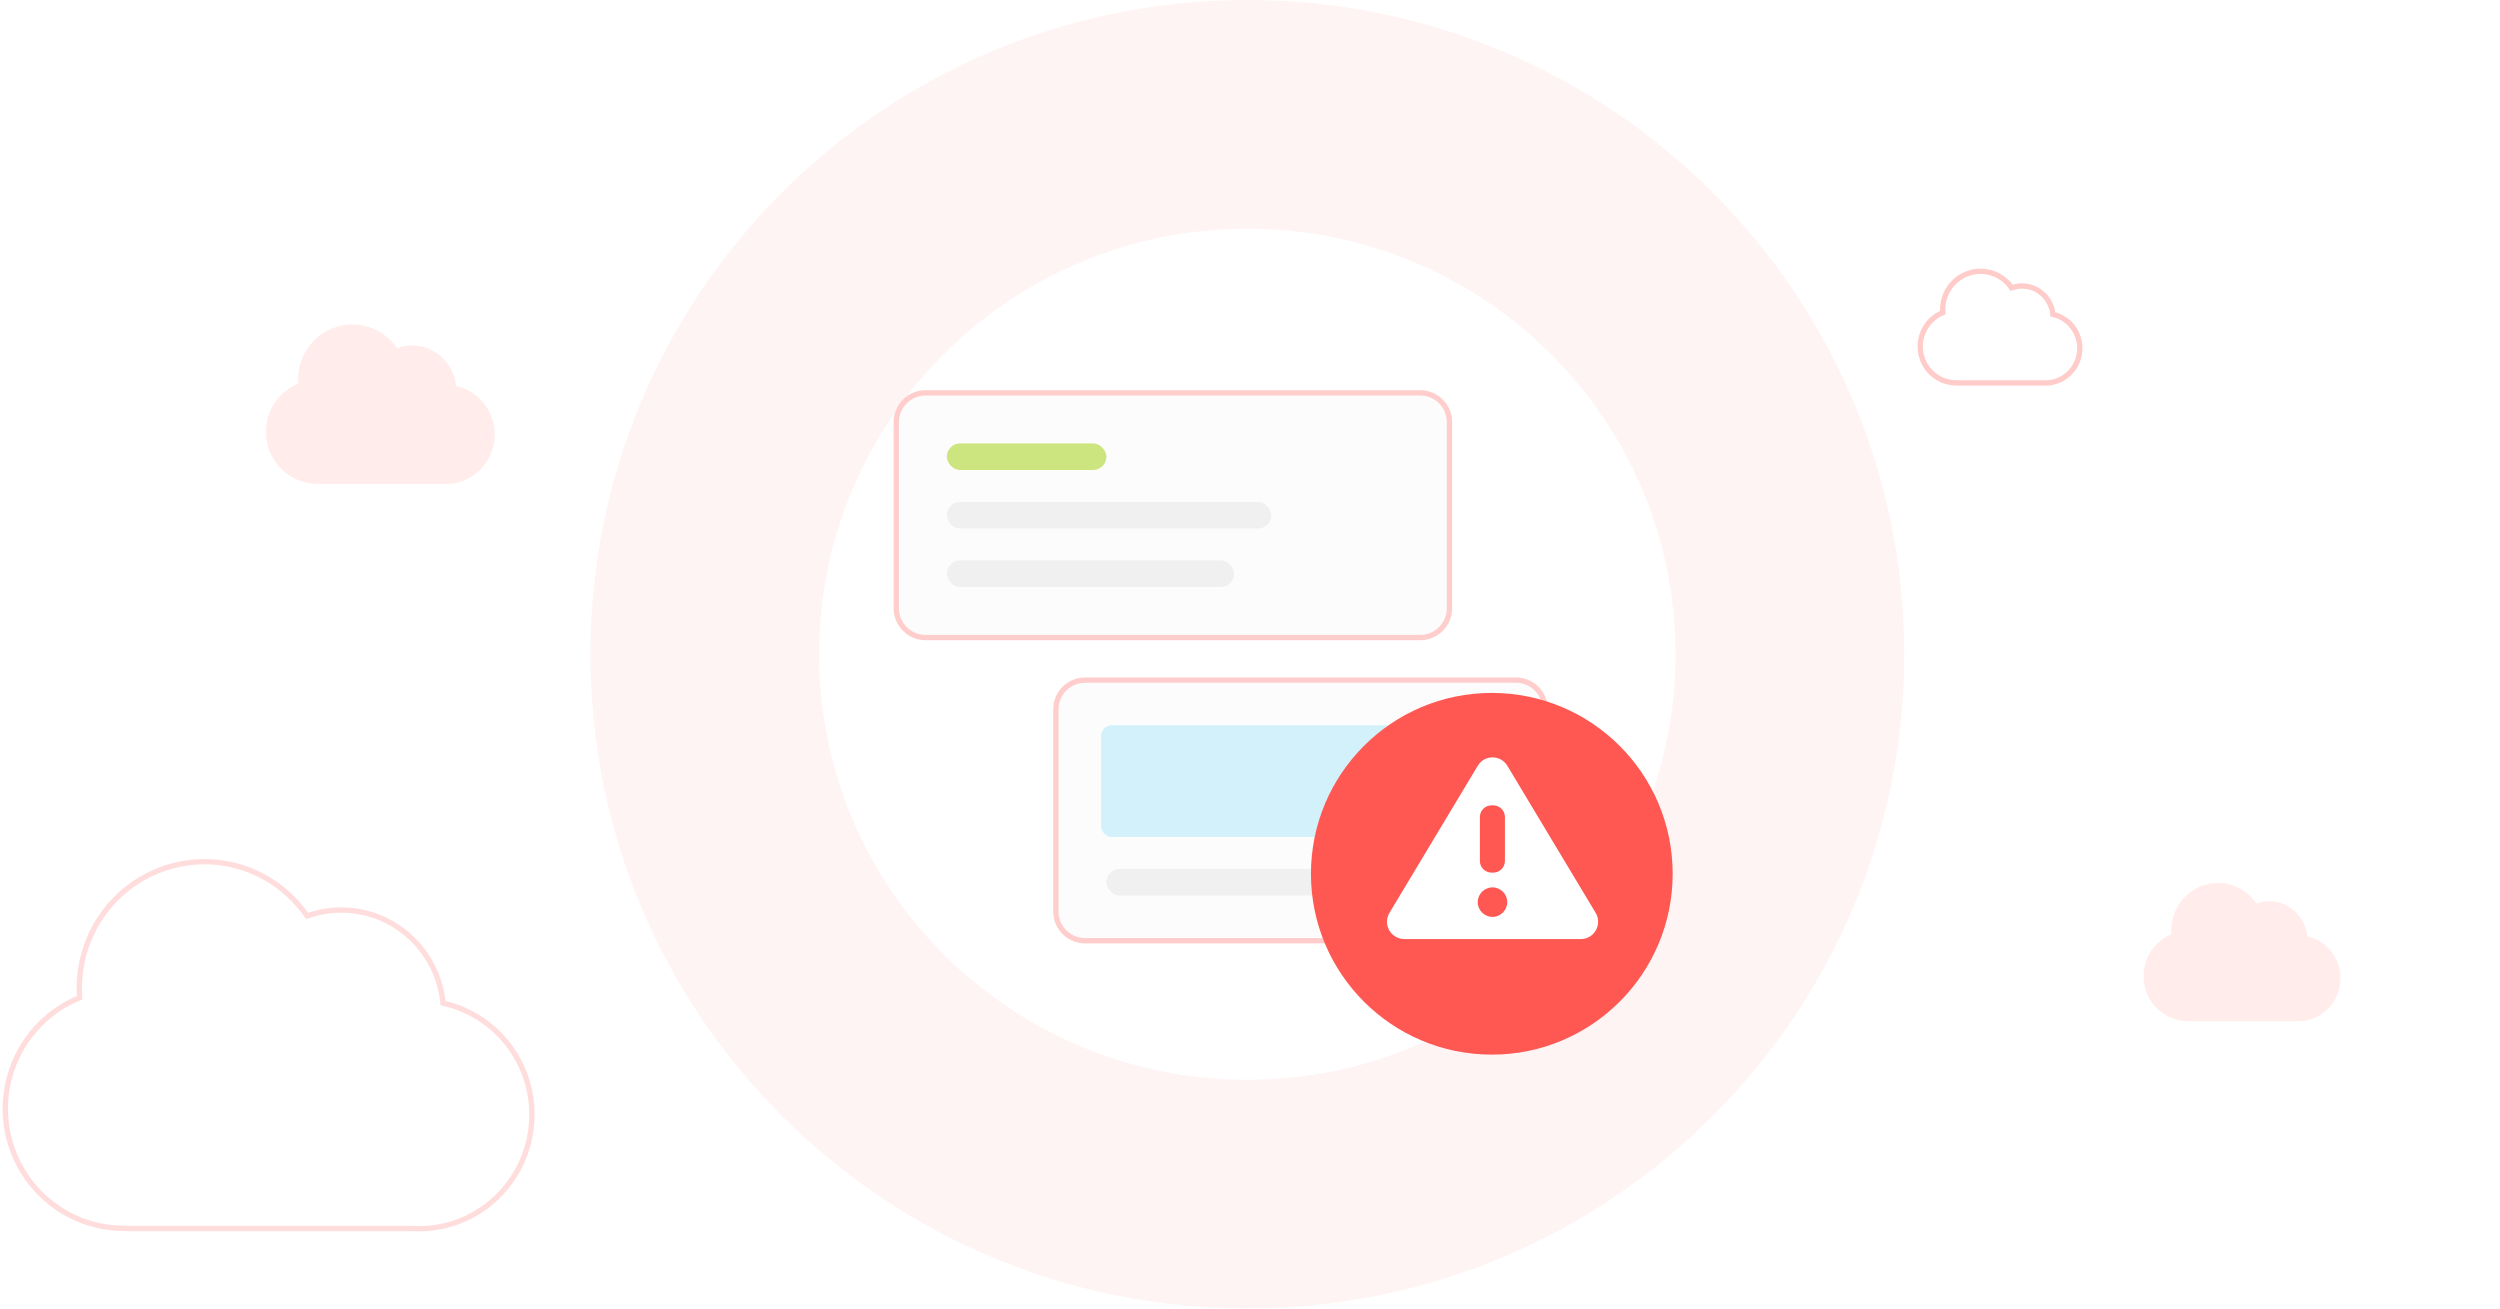 <svg width="470" height="246" viewBox="0 0 470 246" fill="none" xmlns="http://www.w3.org/2000/svg">
<path opacity="0.117" fill-rule="evenodd" clip-rule="evenodd" d="M431.596 191.987H411.642C411.471 191.987 411.302 191.98 411.134 191.968C406.624 191.863 403 188.11 403 183.497C403.001 181.248 403.88 179.092 405.444 177.502C406.245 176.688 407.193 176.056 408.224 175.635C408.207 175.406 408.198 175.175 408.198 174.941C408.2 172.568 409.127 170.293 410.777 168.617C412.427 166.94 414.664 165.999 416.995 166C419.982 166.004 422.619 167.524 424.204 169.844C424.957 169.572 425.767 169.425 426.611 169.425C430.34 169.43 433.402 172.322 433.757 176.021C437.33 176.813 440.003 180.052 440 183.924C439.996 188.387 436.439 192.002 432.054 192C431.9 192 431.748 191.995 431.596 191.987Z" fill="#FF5752"/>
<path opacity="0.117" fill-rule="evenodd" clip-rule="evenodd" d="M83.233 90.984H60.043C59.844 90.984 59.648 90.977 59.453 90.963C54.212 90.842 50 86.512 50 81.188C50.002 78.594 51.023 76.106 52.84 74.272C53.772 73.332 54.873 72.604 56.071 72.117C56.051 71.853 56.041 71.586 56.041 71.317C56.043 68.579 57.121 65.954 59.038 64.019C60.956 62.084 63.555 60.998 66.265 61C69.736 61.004 72.801 62.758 74.643 65.435C75.517 65.122 76.459 64.952 77.44 64.952C81.773 64.957 85.332 68.295 85.745 72.562C89.897 73.477 93.004 77.214 93 81.682C92.996 86.831 88.862 91.002 83.766 91C83.587 91 83.409 90.995 83.233 90.984Z" fill="#FF5752"/>
<path opacity="0.2" fill-rule="evenodd" clip-rule="evenodd" d="M77.513 230.964H24.122C23.665 230.964 23.212 230.947 22.764 230.914C10.697 230.637 1.001 220.678 1 208.433C1.004 202.465 3.356 196.743 7.539 192.526C9.684 190.364 12.22 188.688 14.978 187.569C14.932 186.961 14.909 186.348 14.909 185.729C14.912 179.432 17.394 173.394 21.809 168.944C26.223 164.494 32.208 161.996 38.447 162C46.439 162.01 53.495 166.044 57.736 172.2C59.75 171.48 61.917 171.089 64.176 171.09C74.152 171.102 82.346 178.778 83.296 188.593C92.855 190.697 100.008 199.292 100 209.568C99.99 221.411 90.473 231.005 78.739 231C78.328 231 77.919 230.988 77.513 230.964V230.964Z" stroke="#FF5752"/>
<path opacity="0.302" fill-rule="evenodd" clip-rule="evenodd" d="M384.186 71.989H368.007C367.868 71.989 367.731 71.984 367.595 71.974C363.939 71.889 361 68.858 361 65.132C361.001 63.316 361.714 61.574 362.982 60.29C363.631 59.633 364.4 59.123 365.236 58.782C365.222 58.597 365.215 58.41 365.215 58.222C365.216 56.305 365.968 54.468 367.306 53.113C368.643 51.759 370.457 50.999 372.348 51C374.769 51.003 376.908 52.231 378.193 54.104C378.803 53.885 379.46 53.766 380.144 53.767C383.167 53.77 385.65 56.106 385.938 59.094C388.835 59.734 391.003 62.35 391 65.477C390.997 69.082 388.113 72.001 384.557 72C384.433 72 384.309 71.996 384.186 71.989V71.989Z" stroke="#FF5752"/>
<path opacity="0.212" fill-rule="evenodd" clip-rule="evenodd" d="M358 123C358 190.932 302.707 246 234.5 246C166.293 246 111 190.932 111 123C111 55.069 166.292 0 234.5 0C302.707 0 358 55.069 358 123ZM315 123C315 167.183 278.959 203 234.5 203C190.041 203 154 167.183 154 123C154 78.817 190.04 43 234.5 43C278.959 43 315 78.817 315 123Z" fill="#FFCDCC"/>
<g filter="url(#filter0_d_4166_113827)">
<path d="M168.5 77C168.5 73.962 170.962 71.5 174 71.5H267C270.038 71.5 272.5 73.962 272.5 77V112C272.5 115.038 270.038 117.5 267 117.5H174C170.962 117.5 168.5 115.038 168.5 112V77Z" fill="#EEF2F4"/>
<path d="M168.5 77C168.5 73.962 170.962 71.5 174 71.5H267C270.038 71.5 272.5 73.962 272.5 77V112C272.5 115.038 270.038 117.5 267 117.5H174C170.962 117.5 168.5 115.038 168.5 112V77Z" fill="white" fill-opacity="0.8"/>
<path d="M168.5 77C168.5 73.962 170.962 71.5 174 71.5H267C270.038 71.5 272.5 73.962 272.5 77V112C272.5 115.038 270.038 117.5 267 117.5H174C170.962 117.5 168.5 115.038 168.5 112V77Z" stroke="#FFCDCC"/>
<rect opacity="0.5" x="178" y="81" width="30" height="5" rx="2.5" fill="#9DCF00"/>
<rect x="178" y="92" width="61" height="5" rx="2.5" fill="black" fill-opacity="0.05"/>
<rect x="178" y="103" width="54" height="5" rx="2.5" fill="black" fill-opacity="0.05"/>
</g>
<g filter="url(#filter1_d_4166_113827)">
<path d="M198.5 131C198.5 127.962 200.962 125.5 204 125.5H285C288.038 125.5 290.5 127.962 290.5 131V169C290.5 172.038 288.038 174.5 285 174.5H204C200.962 174.5 198.5 172.038 198.5 169V131Z" fill="#EEF2F4"/>
<path d="M198.5 131C198.5 127.962 200.962 125.5 204 125.5H285C288.038 125.5 290.5 127.962 290.5 131V169C290.5 172.038 288.038 174.5 285 174.5H204C200.962 174.5 198.5 172.038 198.5 169V131Z" fill="white" fill-opacity="0.8"/>
<path d="M198.5 131C198.5 127.962 200.962 125.5 204 125.5H285C288.038 125.5 290.5 127.962 290.5 131V169C290.5 172.038 288.038 174.5 285 174.5H204C200.962 174.5 198.5 172.038 198.5 169V131Z" stroke="#FFCDCC"/>
<rect x="208" y="161" width="54" height="5" rx="2.5" fill="black" fill-opacity="0.05"/>
<rect opacity="0.2" x="207" y="134" width="75" height="21" rx="2" fill="#2FC6F6"/>
</g>
<g filter="url(#filter2_d_4166_113827)">
<g filter="url(#filter3_d_4166_113827)">
<circle cx="280.46" cy="159" r="34" fill="#FF5752"/>
</g>
<path fill-rule="evenodd" clip-rule="evenodd" d="M299.982 168.616L283.388 140.978C282.109 138.856 279.062 138.856 277.811 140.978L261.217 168.616C259.911 170.792 261.489 173.54 264.019 173.54H297.207C299.71 173.54 301.287 170.792 299.982 168.616ZM278.219 150.608C278.219 149.383 279.198 148.404 280.422 148.404H280.722C281.946 148.404 282.925 149.383 282.925 150.608V158.85C282.925 160.074 281.946 161.054 280.722 161.054H280.422C279.198 161.054 278.219 160.074 278.219 158.85V150.608ZM283.36 166.603C283.36 168.126 282.109 169.378 280.586 169.378C279.062 169.378 277.811 168.126 277.811 166.603C277.811 165.08 279.062 163.828 280.586 163.828C282.109 163.828 283.36 165.08 283.36 166.603Z" fill="white"/>
</g>
<defs>
<filter id="filter0_d_4166_113827" x="160.926" y="66.284" width="119.149" height="61.149" filterUnits="userSpaceOnUse" color-interpolation-filters="sRGB">
<feFlood flood-opacity="0" result="BackgroundImageFix"/>
<feColorMatrix in="SourceAlpha" type="matrix" values="0 0 0 0 0 0 0 0 0 0 0 0 0 0 0 0 0 0 127 0" result="hardAlpha"/>
<feOffset dy="2.358"/>
<feGaussianBlur stdDeviation="3.537"/>
<feComposite in2="hardAlpha" operator="out"/>
<feColorMatrix type="matrix" values="0 0 0 0 0.424 0 0 0 0 0.424 0 0 0 0 0.424 0 0 0 0.12 0"/>
<feBlend mode="normal" in2="BackgroundImageFix" result="effect1_dropShadow_4166_113827"/>
<feBlend mode="normal" in="SourceGraphic" in2="effect1_dropShadow_4166_113827" result="shape"/>
</filter>
<filter id="filter1_d_4166_113827" x="190.926" y="120.284" width="107.149" height="64.149" filterUnits="userSpaceOnUse" color-interpolation-filters="sRGB">
<feFlood flood-opacity="0" result="BackgroundImageFix"/>
<feColorMatrix in="SourceAlpha" type="matrix" values="0 0 0 0 0 0 0 0 0 0 0 0 0 0 0 0 0 0 127 0" result="hardAlpha"/>
<feOffset dy="2.358"/>
<feGaussianBlur stdDeviation="3.537"/>
<feComposite in2="hardAlpha" operator="out"/>
<feColorMatrix type="matrix" values="0 0 0 0 0.424 0 0 0 0 0.424 0 0 0 0 0.424 0 0 0 0.12 0"/>
<feBlend mode="normal" in2="BackgroundImageFix" result="effect1_dropShadow_4166_113827"/>
<feBlend mode="normal" in="SourceGraphic" in2="effect1_dropShadow_4166_113827" result="shape"/>
</filter>
<filter id="filter2_d_4166_113827" x="243.46" y="125" width="74" height="74" filterUnits="userSpaceOnUse" color-interpolation-filters="sRGB">
<feFlood flood-opacity="0" result="BackgroundImageFix"/>
<feColorMatrix in="SourceAlpha" type="matrix" values="0 0 0 0 0 0 0 0 0 0 0 0 0 0 0 0 0 0 127 0" result="hardAlpha"/>
<feOffset dy="3"/>
<feGaussianBlur stdDeviation="1.5"/>
<feComposite in2="hardAlpha" operator="out"/>
<feColorMatrix type="matrix" values="0 0 0 0 0 0 0 0 0 0 0 0 0 0 0 0 0 0 0.05 0"/>
<feBlend mode="normal" in2="BackgroundImageFix" result="effect1_dropShadow_4166_113827"/>
<feBlend mode="normal" in="SourceGraphic" in2="effect1_dropShadow_4166_113827" result="shape"/>
</filter>
<filter id="filter3_d_4166_113827" x="234.92" y="115.73" width="91.08" height="91.08" filterUnits="userSpaceOnUse" color-interpolation-filters="sRGB">
<feFlood flood-opacity="0" result="BackgroundImageFix"/>
<feColorMatrix in="SourceAlpha" type="matrix" values="0 0 0 0 0 0 0 0 0 0 0 0 0 0 0 0 0 0 127 0" result="hardAlpha"/>
<feOffset dy="2.27"/>
<feGaussianBlur stdDeviation="5.77"/>
<feComposite in2="hardAlpha" operator="out"/>
<feColorMatrix type="matrix" values="0 0 0 0 0.392 0 0 0 0 0.427 0 0 0 0 0.482 0 0 0 0.16 0"/>
<feBlend mode="normal" in2="BackgroundImageFix" result="effect1_dropShadow_4166_113827"/>
<feBlend mode="normal" in="SourceGraphic" in2="effect1_dropShadow_4166_113827" result="shape"/>
</filter>
</defs>
</svg>

